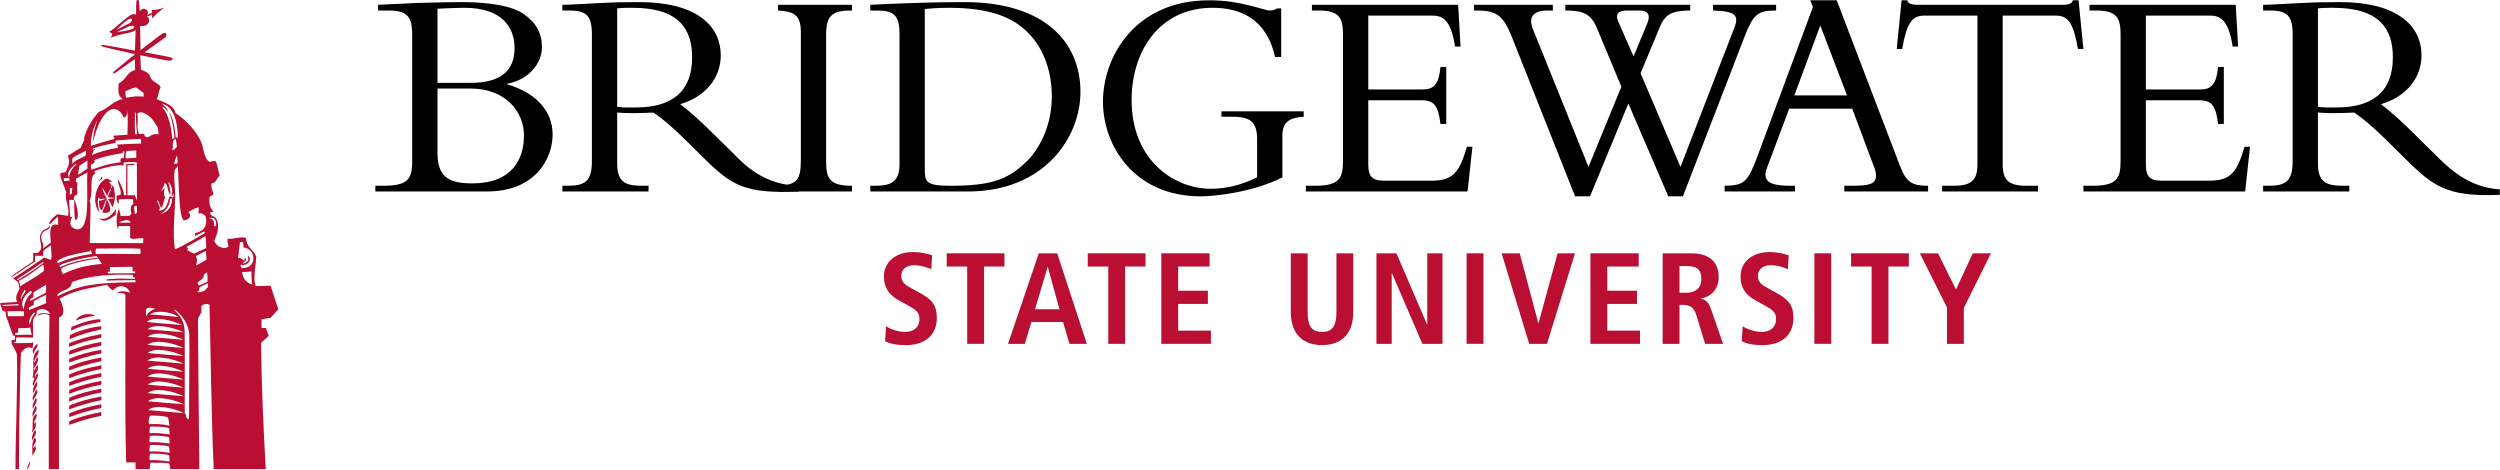 <?xml version="1.0" encoding="UTF-8" standalone="no"?>
<!DOCTYPE svg PUBLIC "-//W3C//DTD SVG 1.1//EN" "http://www.w3.org/Graphics/SVG/1.1/DTD/svg11.dtd">
<svg width="100%" height="100%" viewBox="0 0 500 94" version="1.1" xmlns="http://www.w3.org/2000/svg" xmlns:xlink="http://www.w3.org/1999/xlink" xml:space="preserve" style="fill-rule:evenodd;clip-rule:evenodd;stroke-linejoin:round;stroke-miterlimit:1.414;">
    <g id="g3446" transform="matrix(0.937,0,0,0.923,-75.545,-812.121)">
        <path id="path3005" d="M105.389,925.131C105.348,925.478 105.279,926.076 105.365,926.376C104.34,927.098 102.902,928.478 101.747,927.1C103.346,927.859 104.711,926.181 105.389,925.131" style="fill:rgb(186,15,50);"/>
        <path id="path3007" d="M102.091,949.628C99.533,950.116 98.15,950.372 95.806,951.513C95.789,951.133 95.814,950.856 95.914,950.693C96.52,950.469 99.595,949.057 102.042,949.038L102.091,949.628" style="fill:rgb(186,15,50);"/>
        <path id="path3009" d="M102.242,951.235C99.629,951.854 97.735,952.335 95.539,953.372C95.488,953.307 95.494,952.603 95.551,952.494C96.829,951.78 99.75,950.768 102.242,950.558L102.242,951.235" style="fill:rgb(186,15,50);"/>
        <path id="path3011" d="M102.263,953.028C99.61,953.655 97.706,954.044 95.432,955.051C95.344,954.763 95.357,954.361 95.432,954.187C97.743,953.41 98.434,952.984 102.256,952.257C102.256,952.498 102.263,952.786 102.263,953.028" style="fill:rgb(186,15,50);"/>
        <path id="path3013" d="M102.25,953.952C102.25,954.242 102.25,954.466 102.25,954.755C99.661,955.258 97.328,956.023 95.432,956.735C95.357,956.535 95.339,956.338 95.444,955.894C97.741,954.96 99.528,954.464 102.25,953.952" style="fill:rgb(186,15,50);"/>
        <path id="path3015" d="M102.25,955.642C102.25,955.931 102.25,956.155 102.25,956.444C99.661,956.948 97.328,957.711 95.432,958.424C95.357,958.223 95.339,958.028 95.444,957.584C97.741,956.649 99.528,956.154 102.25,955.642" style="fill:rgb(186,15,50);"/>
        <path id="path3017" d="M102.25,957.331C102.25,957.622 102.25,957.845 102.25,958.134C99.661,958.638 97.328,959.401 95.432,960.114C95.357,959.913 95.339,959.716 95.444,959.274C97.741,958.339 99.528,957.843 102.25,957.331" style="fill:rgb(186,15,50);"/>
        <path id="path3019" d="M102.25,959.02C102.25,959.311 102.25,959.534 102.25,959.823C99.661,960.326 97.328,961.091 95.432,961.804C95.357,961.602 95.339,961.406 95.444,960.963C97.741,960.028 99.528,959.532 102.25,959.02" style="fill:rgb(186,15,50);"/>
        <path id="path3021" d="M102.25,960.71C102.25,961 102.25,961.223 102.25,961.513C99.661,962.016 97.328,962.78 95.432,963.493C95.357,963.291 95.339,963.095 95.444,962.653C97.741,961.717 99.528,961.221 102.25,960.71" style="fill:rgb(186,15,50);"/>
        <path id="path3023" d="M102.25,962.4C102.25,962.69 102.25,962.913 102.25,963.202C99.661,963.706 97.328,964.469 95.432,965.182C95.357,964.981 95.339,964.784 95.444,964.343C97.741,963.407 99.528,962.911 102.25,962.4" style="fill:rgb(186,15,50);"/>
        <path id="path3025" d="M102.25,964.089C102.25,964.379 102.25,964.603 102.25,964.892C99.661,965.395 97.328,966.159 95.432,966.872C95.357,966.671 95.339,966.474 95.444,966.032C97.741,965.096 99.528,964.601 102.25,964.089" style="fill:rgb(186,15,50);"/>
        <path id="path3027" d="M102.25,965.779C102.25,966.068 102.25,966.293 102.25,966.581C99.661,967.085 97.328,967.848 95.432,968.561C95.357,968.36 95.339,968.163 95.444,967.722C97.741,966.785 99.528,966.29 102.25,965.779" style="fill:rgb(186,15,50);"/>
        <path id="path3029" d="M102.25,967.468C102.25,967.758 102.25,967.981 102.25,968.27C99.661,968.774 97.328,969.537 95.432,970.25C95.357,970.05 95.339,969.852 95.444,969.411C97.741,968.475 99.528,967.979 102.25,967.468" style="fill:rgb(186,15,50);"/>
        <path id="path3031" d="M102.25,969.157C102.25,969.447 102.25,969.671 102.25,969.959C99.661,970.463 97.328,971.226 95.432,971.939C95.357,971.739 95.339,971.543 95.444,971.1C97.741,970.164 99.528,969.669 102.25,969.157" style="fill:rgb(186,15,50);"/>
        <path id="path3033" d="M88.574,954.313C88.922,955.136 87.82,955.65 87.852,956.629C87.165,955.821 88.076,954.814 88.574,954.313" style="fill:rgb(186,15,50);"/>
        <path id="path3035" d="M87.852,963.432C87.232,963.3 87.905,962.199 87.995,961.839C87.973,961.67 87.732,961.717 87.562,961.695C88.152,959.486 86.989,956.952 88.864,955.615C88.995,957.001 88.022,957.281 87.852,958.365C88.451,958.338 88.067,957.326 88.719,957.352C88.892,958.682 88.035,958.983 87.852,959.958C88.239,960.335 88.16,959.019 88.719,959.089C88.922,960.305 88.176,960.571 87.995,961.405C88.309,961.848 88.227,960.682 88.719,960.826C88.853,961.875 88.032,962.325 87.852,963.432" style="fill:rgb(186,15,50);"/>
        <path id="path3037" d="M88.574,962.563C88.717,963.863 87.94,964.244 87.707,965.168C87.459,964.34 87.983,963.033 88.574,962.563" style="fill:rgb(186,15,50);"/>
        <path id="path3039" d="M88.286,964.299C88.453,964.276 88.542,964.333 88.574,964.444C88.66,965.592 87.872,965.865 87.707,966.76C87.269,965.886 88.139,965.073 88.286,964.299" style="fill:rgb(186,15,50);"/>
        <path id="path3041" d="M88.286,966.037C88.854,967.044 87.805,967.676 87.707,968.497C87.299,967.652 88.041,966.711 88.286,966.037" style="fill:rgb(186,15,50);"/>
        <path id="path3043" d="M88.14,967.773C89.034,968.517 87.714,969.439 87.707,970.234C87.212,969.349 88.062,968.567 88.14,967.773" style="fill:rgb(186,15,50);"/>
        <path id="path3045" d="M87.417,973.563C87.924,972.046 87.045,970.442 88.43,969.511C88.583,970.532 87.969,970.788 87.852,971.537C87.926,971.952 88.065,971.303 88.14,971.248C88.569,972.115 87.959,973.186 87.417,973.563" style="fill:rgb(186,15,50);"/>
        <path id="path3047" d="M88.14,972.984C88.673,973.908 87.772,974.64 87.562,975.301C87.216,974.564 87.786,973.501 88.14,972.984" style="fill:rgb(186,15,50);"/>
        <path id="path3049" d="M87.995,974.722C88.862,975.304 87.702,976.223 87.707,976.893C88.014,976.96 87.982,976.685 87.995,976.459C88.835,977.17 87.657,978.064 87.562,978.774C87.551,977.398 87.287,976.054 87.995,974.722" style="fill:rgb(186,15,50);"/>
        <path id="path3051" d="M87.05,979.787C87.144,980.13 86.846,981.317 86.325,981.524C86.505,980.884 86.752,980.312 87.05,979.787" style="fill:rgb(186,15,50);"/>
        <path id="path3053" d="M102.326,918.126C102.811,918.528 101.952,918.803 101.891,919.139C101.592,918.923 102.293,918.489 102.326,918.126" style="fill:rgb(186,15,50);"/>
        <path id="path3055" d="M98.602,948.023C99.078,947.898 100.331,947.81 100.895,948.272C98.464,948.662 98.163,948.875 96.81,949.34C97.019,948.836 97.487,948.349 98.602,948.023" style="fill:rgb(186,15,50);"/>
        <path id="path3057" d="M104.207,920.587C104.759,920.799 104.235,919.939 104.786,920.152C105.295,921.896 105.335,923.088 104.641,924.784C104.331,924.221 104.09,923.547 103.685,923.036C103.811,922.91 104.789,922.83 105.038,922.836C105.015,922.668 103.799,922.636 103.628,922.613C103.706,922.037 104.32,921.059 104.372,920.725C104.039,920.871 103.54,922.03 103.484,922.324C103.072,921.599 102.906,921.037 102.47,920.587C102.484,922.037 106.261,926.609 102.47,925.942C102.687,925.116 103.406,923.88 103.364,922.92C103.147,923.476 102.647,924.752 102.417,925.438C101.741,925.148 101.769,924.28 101.747,923.337C102.096,923.396 102.677,923.139 103.281,922.942C102.801,922.848 101.441,923.256 101.747,922.468C101.23,923.571 101.618,924.866 101.891,925.942C100.103,923.91 101.002,919.621 103.338,918.56C103.85,918.627 104.131,918.925 104.497,919.139C104.452,919.336 104.134,919.259 103.917,919.284C104.152,919.892 104.754,919.885 104.207,920.587" style="fill:rgb(186,15,50);"/>
        <path id="path3059" d="M132.142,937.956C132.201,937.607 131.879,937.641 131.998,937.232C133.218,937.593 134.45,936.502 133.735,935.35C133.411,935.413 133.676,936.063 133.589,936.362C133.198,936.55 133.076,937.007 132.434,936.942C132.624,936.576 133.513,936.392 133.011,935.785C132.744,935.807 132.922,936.274 132.722,936.362C132.314,936.144 132.154,935.678 131.42,935.785C131.654,934.715 131.65,933.412 131.852,932.311C132.046,932.311 132.24,932.311 132.434,932.311C132.656,932.521 132.561,933.052 132.577,933.469C135.38,933.781 135.63,938.191 132.142,937.956L132.142,937.956ZM132.267,938.779C132.883,938.865 133.825,938.721 134.315,938.68C134.27,939.399 134.341,941.004 134.464,941.557C132.471,940.793 132.533,939.622 132.267,938.779L132.267,938.779ZM125.34,927.245C126.055,926.643 126.895,927.439 126.744,928.661C126.696,929.005 126.342,929.062 126.318,928.586C126.342,927.797 126.078,927.25 125.34,927.245L125.34,927.245ZM124.413,942.748C123.811,943.111 122.984,943.387 122.735,943.022C123.459,942.773 123.002,942.415 123.271,942.07C123.335,942.008 124.927,941.281 124.927,941.281C124.989,941.269 125.052,941.795 125.052,942.033C124.852,942.231 124.619,942.485 124.413,942.748L124.413,942.748ZM122.408,935.371C122.775,935.203 123.979,934.501 124.579,934.234C124.579,934.234 124.656,935.914 124.713,936.072C124.579,936.239 123.271,937.045 122.445,937.377C122.746,936.607 122.75,935.892 122.408,935.371L122.408,935.371ZM120.569,934.067C120.945,933.47 120.77,933.86 120.436,933.365C121.29,932.915 123.853,931.422 124.48,931.026C124.512,931.293 124.765,933.575 124.547,933.666C124.346,933.733 122.441,934.668 122.073,934.801C121.691,934.769 120.888,934.205 120.569,934.067L120.569,934.067ZM120.869,970.749C120.083,970.441 120.439,969.476 120.052,969.442C120.03,967.526 120.094,955.388 120.039,951.922C120.09,948.675 118.063,947.447 117.748,946.953C118.1,946.805 120.91,949.28 121.024,952.461C121.092,954.347 120.98,965.895 120.98,967.921C120.98,968.268 121.049,970.387 120.869,970.749L120.869,970.749ZM112.279,968.728C113.694,967.422 117.588,968.219 119.893,969.388C116.836,969.147 114.008,968.891 112.279,968.728ZM112.578,973.74C112.444,973.48 112.588,972.644 112.638,972.345C112.997,972.222 116.108,972.32 116.734,972.665C116.813,973.311 116.781,973.199 116.822,974.001C114.758,973.711 113.648,973.649 112.578,973.74L112.578,973.74ZM112.578,975.715C112.444,975.457 112.588,974.62 112.638,974.321C112.997,974.198 116.108,974.296 116.734,974.64C116.813,975.287 116.781,975.175 116.822,975.977C114.758,975.687 113.648,975.626 112.578,975.715L112.578,975.715ZM112.578,977.721C112.444,977.462 112.588,976.626 112.638,976.326C112.997,976.204 116.108,976.301 116.734,976.646C116.813,977.293 116.781,977.18 116.822,977.982C114.758,977.692 113.648,977.631 112.578,977.721L112.578,977.721ZM112.578,979.611C112.444,979.351 112.588,978.515 112.638,978.216C112.997,978.092 116.108,978.19 116.734,978.535C116.813,979.182 116.781,979.07 116.822,979.873C114.758,979.582 113.648,979.519 112.578,979.611L112.578,979.611ZM112.755,969.93C113.614,969.918 115.107,969.918 116.338,970.224C116.747,970.701 116.715,971.892 116.793,972.141C114.96,971.626 113.186,971.77 112.424,971.775C112.312,970.952 112.36,970.222 112.755,969.93ZM119.867,967.479C116.81,967.239 113.94,966.981 112.211,966.818C113.626,965.511 117.562,966.311 119.867,967.479ZM119.814,965.728C116.757,965.488 113.886,965.22 112.157,965.057C113.571,963.751 117.509,964.559 119.814,965.728ZM119.785,958.67C116.728,958.43 113.833,958.177 112.103,958.014C113.517,956.709 117.48,957.502 119.785,958.67ZM112.116,951.204C113.53,949.899 117.509,950.707 119.814,951.876C116.757,951.635 113.845,951.367 112.116,951.204ZM112.184,952.842C113.599,951.536 117.483,952.327 119.789,953.496C116.73,953.255 113.913,953.005 112.184,952.842ZM119.803,957.033C116.744,956.793 113.859,956.527 112.129,956.363C113.544,955.057 117.496,955.866 119.803,957.033ZM112.144,954.602C113.558,953.297 117.509,954.105 119.814,955.273C116.757,955.032 113.872,954.766 112.144,954.602ZM112.157,959.789C113.572,958.482 117.47,959.237 119.777,960.406C116.718,960.165 113.886,959.952 112.157,959.789ZM119.763,963.872C116.705,963.632 113.901,963.377 112.171,963.215C113.585,961.909 117.457,962.704 119.763,963.872ZM112.157,961.467C113.572,960.162 117.483,960.953 119.789,962.121C116.73,961.881 113.886,961.63 112.157,961.467ZM119.476,950.307C116.418,950.067 113.661,949.803 111.931,949.641C113.346,948.334 117.169,949.139 119.476,950.307ZM111.987,946.718C112.34,946.409 112.89,946.55 113.851,946.786C112.847,947.027 112.058,947.719 111.862,948.454C111.752,947.781 111.64,947.031 111.987,946.718L111.987,946.718ZM111.445,908.862C111.058,908.862 110.7,908.923 110.315,908.923C109.646,907.679 110.269,905.911 109.925,904.512C111.032,903.373 113.527,905.749 113.867,906.877C114.487,907.442 114.395,908.185 114.457,908.963C112.686,908.688 112.802,909.785 111.735,909.585C111.673,909.309 111.322,909.325 111.445,908.862L111.445,908.862ZM108.479,928.141C107.559,928.039 106.921,928.201 106.001,928.101C106.507,927.754 108.384,927.11 108.479,928.141ZM111.194,932.553C109.842,932.531 102.098,932.531 99.766,932.531C99.823,929.173 99.98,926.172 99.94,924.025C99.888,923.725 99.819,923.605 99.72,923.337C100.718,921.677 99.436,918.195 101.023,917.402C100.929,917.255 100.815,917.183 100.733,916.967C101.259,916.711 104.763,915.539 106.957,915.665C107.262,915.625 106.748,915.278 107.102,915.086C107.779,914.996 109.053,914.867 109.853,915.086C109.853,917.836 109.853,920.587 109.853,923.337C109.682,922.903 109.573,922.554 109.418,922.178C108.888,922.178 108.357,922.178 107.826,922.178C107.826,920.008 107.826,917.836 107.826,915.665C108.617,915.507 109.072,915.884 109.418,915.375C109.01,915.31 107.908,915.396 107.579,915.396C107.594,916.382 107.509,921.273 107.551,922.174L107.108,922.174C107.035,921.045 106.389,919.759 105.799,918.705C105.612,919.616 106.533,920.67 106.378,922.034C106.192,922.235 105.694,922.123 105.511,922.324C105.407,923.101 105.675,923.51 105.799,924.06C106.123,923.999 105.82,923.147 106.108,923.045C107.068,922.995 107.948,922.986 109.024,923.002L109.067,924.132C108.41,924.261 108.452,925.319 108.696,926.232C108.571,926.357 108.518,926.224 108.26,926.666L106.378,926.666C106.336,926.178 106.028,925.504 106.028,924.998C105.531,926.316 105.281,927.855 105.799,929.561C105.868,929.299 105.839,928.924 106.09,928.836C106.862,928.836 107.633,928.836 108.405,928.836C108.405,929.705 108.405,930.574 108.405,931.442C109.185,931.947 110.635,931.209 111.301,931.587C111.145,931.627 111.194,932.553 111.194,932.553L111.194,932.553ZM110.451,934.922C108.254,934.922 103.243,934.861 101.06,934.917C101.023,934.685 100.916,933.738 101.239,933.738C103.368,933.738 108.707,933.63 110.576,933.759C110.622,934.039 110.752,934.921 110.451,934.921L110.451,934.922ZM104.099,937.742C105.688,937.708 107.406,937.689 108.9,937.677C108.9,937.982 108.896,938.322 108.919,938.647C108.921,938.679 109.465,938.669 109.467,938.701C109.478,938.808 109.495,938.911 109.467,939.05C107.333,939.124 105.46,939.055 103.669,939.134C103.611,939.008 103.624,938.858 103.641,938.771C103.652,938.712 104.067,938.789 104.074,938.729C104.111,938.442 104.05,938.091 104.099,937.742L104.099,937.742ZM109.521,941.031C99.432,941.108 96.931,942.027 92.918,944.035C92.819,943.705 93.117,943.448 93.378,943.275C94.339,942.643 95.899,942.53 95.957,940.996C99.743,939.521 104.493,939.273 108.981,939.411C108.973,939.585 108.981,939.807 108.993,939.958C108.995,939.992 109.452,939.983 109.453,940.013C109.465,940.188 109.46,940.308 109.384,940.308C108.811,940.308 106.321,940.19 105.793,940.238C104.631,940.345 103.954,940.296 103.362,940.42C103.474,940.468 103.347,940.646 103.474,940.676C103.71,940.633 107.805,940.569 109.413,940.568C109.614,940.568 109.608,941.073 109.521,941.031L109.521,941.031ZM101.643,935.892L102.355,937.053C99.045,937.38 96.758,937.92 94.075,939.258C93.82,938.779 93.579,938.203 93.735,938.048C94.387,937.394 98.596,936.213 101.643,935.892L101.643,935.892ZM93.508,937.759C93.445,937.697 93.141,937.479 93.346,937.369C94.994,936.484 98.997,935.628 101.25,935.347C101.285,935.387 101.537,935.659 101.474,935.697C98.805,935.962 95.045,936.885 93.508,937.759L93.508,937.759ZM93.016,936.318C94.374,935.309 97.409,934.752 99.687,934.353C99.942,934.221 99.884,934.281 100.015,934.025C100.003,934.131 100.136,934.387 100.308,934.888C97.733,935.224 94.861,935.973 92.94,936.918C92.914,936.663 92.76,936.509 93.016,936.318L93.016,936.318ZM94.31,919.113L94.223,918.497C94.33,918.497 95.251,918.422 95.401,918.421C95.408,918.53 95.466,918.858 95.479,919.013C95.426,919.039 94.452,919.086 94.31,919.113L94.31,919.113ZM95.689,916.442C95.99,916.117 96.496,915.621 96.554,915.54C96.706,915.479 96.817,915.441 97.03,915.364C96.079,916.275 95.451,917.131 95.401,918.347C94.988,917.683 95.137,917.119 95.689,916.442ZM96.233,914.029C96.902,913.483 98.322,912.95 98.996,912.48C99.007,913.071 98.977,913.604 98.779,913.665C98.186,914.075 96.59,914.547 96.1,915.375C96.087,914.577 95.914,914.304 96.233,914.029L96.233,914.029ZM97.273,917.725C97.365,917.147 97.471,916.524 97.549,915.809C98.202,915.383 98.712,915.043 99.286,914.652C99.286,915.23 99.286,915.809 99.286,916.389C98.581,916.889 98.073,917.317 97.273,917.725ZM95.523,922.034C95.523,921.551 95.523,921.068 95.523,920.587C95.716,920.587 95.909,920.587 96.1,920.587C95.873,921.034 96.218,922.053 95.523,922.034ZM97.105,929.577C96.727,929.565 95.852,929.2 95.667,928.548C95.583,927.933 95.757,927.167 96.091,926.969C95.937,926.906 95.739,926.868 95.564,926.794C95.589,926.456 95.464,924.513 95.363,923.172C95.604,923.172 96.15,923.191 96.391,923.191C96.591,923.932 96.327,926.214 96.706,927.521C97.718,927.677 97.094,923.996 96.391,923.047C96.333,922.507 96.698,922.047 97.161,922.028C97.059,920.813 97.058,919.989 97.15,919.693C97.084,919.617 97.235,919.345 96.789,919.295C96.833,918.904 96.904,918.653 96.893,918.562C98.125,917.816 98.673,917.558 99.286,917.258C98.98,920.742 100.113,929.664 97.105,929.577L97.105,929.577ZM101.458,905.822C100.89,907.156 100.515,908.968 100.426,910.778C100.702,909.687 102.058,903.963 104.775,903.459C106.27,903.491 106.821,904.908 107.016,905.302C107.618,905.352 107.859,904.294 107.789,903.69C108.002,905.595 107.856,907.149 107.821,909.073C106.642,909.136 105.661,909.223 104.937,909.261C104.553,909.598 105.316,909.683 104.932,910.02C103.215,910.426 101.654,910.989 100.01,911.467C100.025,909.118 100.632,907.362 101.458,905.822L101.458,905.822ZM109.474,908.973C109.361,908.209 109.424,904.888 109.424,904.098C109.448,904.036 109.583,904.517 109.611,904.462C109.611,905.138 109.751,908.096 109.9,908.948L109.474,908.973L109.474,908.973ZM107.132,914.034C106.767,914.144 106.043,914.024 106.416,915.026C103.804,915.324 102.056,915.926 100.154,916.678C100.025,915.966 99.923,915.661 100.138,915.465C100.539,915.327 100.904,915.255 100.802,914.55C102.533,913.82 103.836,913.572 106.818,913.034C106.803,912.882 106.843,912.77 106.839,912.68C106.926,912.679 107.111,912.636 107.162,912.66C107.231,912.933 106.998,913.739 107.132,914.035L107.132,914.034ZM109.707,912.48C109.707,913.011 109.707,913.542 109.707,914.074C108.888,914.107 108.157,914.144 107.536,914.218C107.381,913.788 107.441,913.191 107.614,912.587C108.436,912.515 109.034,912.534 109.707,912.48ZM105.944,911.179C105.265,911.198 105.873,911.447 105.799,911.901C103.683,912.196 101.844,912.77 100.154,913.495C100.552,913.168 100.326,912.516 100.93,912.315C100.82,911.875 100.343,912.788 100.444,912.047C101.983,911.474 103.671,911.171 105.31,910.81C105.31,910.81 105.206,910.441 105.365,910.309C106.455,910.192 109.601,910.042 110.425,909.973C110.864,909.935 110.724,910.495 110.737,910.979C109.438,911.016 107.559,911.055 105.944,911.179L105.944,911.179ZM109.418,926.232C109.44,925.653 109.048,924.972 109.418,924.494C109.563,924.494 109.707,924.494 109.853,924.494C109.729,925.094 110.185,926.275 109.418,926.232ZM109.635,898.805C109.793,898.882 110.766,899.607 111.275,900.017C111.275,900.017 111.285,900.678 111.285,900.802C110.697,900.776 110.12,900.714 109.563,900.756C108.702,900.823 108.169,900.955 107.536,901.046C107.4,900.583 107.425,900.181 107.397,899.623C108.006,899.412 108.903,898.893 109.635,898.805L109.635,898.805ZM109.725,883.532C109.729,883.517 109.73,883.505 109.733,883.488C109.733,883.499 109.733,883.508 109.733,883.517C109.73,883.522 109.728,883.528 109.725,883.532L109.725,883.532ZM115.643,919.574C116.48,919.414 116.344,921.477 116.946,922.034C117.171,921.561 116.774,920.118 116.511,919.284C117.141,919.783 117.627,921.128 117.234,922.178C117.236,922.519 117.63,922.125 117.524,921.888C117.836,921.865 117.589,922.403 117.669,922.613C117.223,922.718 117.243,922.363 116.8,922.468C116.327,923.781 116.278,925.517 114.484,925.508C115.236,924.786 114.142,924.102 114.196,923.191C114.631,923.624 114.702,924.422 115.063,924.929C115.544,924.348 115.501,923.244 115.934,922.613C115.418,922.369 115.643,921.062 115.788,920.587C113.895,922.5 116.123,919.831 115.643,919.574L115.643,919.574ZM118.568,909.689C118.477,909.662 118.192,909.729 118.134,909.713C117.897,906.768 117.298,904.784 116.68,904.224C117.24,905.223 117.746,907.757 117.83,909.671C117.798,909.933 117.501,909.879 117.379,910.02C117.24,907.408 116.629,904.718 115.293,903.123C115.547,902.92 116.221,903.724 116.511,904.086C116.393,903.305 115.707,902.864 115.207,902.349C117.687,902.844 118.61,906.43 118.568,909.689L118.568,909.689ZM118.497,915.265C118.372,915.387 118.035,915.401 117.816,915.375C117.798,914.733 118.096,914.424 118.383,913.559C118.497,913.773 118.547,914.976 118.497,915.265L118.497,915.265ZM117.833,910.089C118.252,909.614 118.223,910.502 118.392,911.758C117.971,911.867 118.016,912.443 117.379,912.337C117.726,911.503 117.248,910.647 117.833,910.089ZM114.918,926.232C116.032,925.559 116.815,924.558 116.946,922.903C117.088,922.903 117.234,922.903 117.379,922.903C117.293,924.747 116.462,925.845 114.918,926.232ZM118.763,948.571C117.752,948.462 113.067,947.963 112.675,948.052C113.537,947.069 116.893,947.22 118.763,948.571ZM120.001,927.617C120.904,927.484 121.739,926.614 120.804,925.812C121.366,925.47 122.273,924.95 123.025,924.784C123.061,925.468 123.009,925.712 122.977,926.18C123.444,925.879 124.196,926.29 124.512,926.715C125.02,928.556 124.278,929.956 122.273,930.392C122.175,930.492 122.241,930.792 122.341,930.993C122.91,930.692 123.912,930.123 124.211,930.024C124.211,930.024 124.398,930.312 124.278,930.424C122.575,931.426 119.975,933.056 117.959,933.903C117.405,930.076 117.97,926.328 117.996,922.805C118.001,922.187 118.018,921.081 117.964,920.632C117.894,920.068 117.728,918.093 117.897,916.788C117.926,916.717 118.534,915.888 118.568,915.818C118.833,919.347 118.782,927.836 120.001,927.617L120.001,927.617ZM124.915,940.918C124.537,941.107 123.554,941.548 123.109,941.72C122.884,941.645 122.859,941.13 122.833,941.031C123.803,940.295 123.967,940.396 124.199,939.326C124.308,939.258 124.642,938.917 124.826,938.926C124.926,939.612 124.952,940.654 124.915,940.918L124.915,940.918ZM86.838,947.074C86.844,947.029 86.756,946.723 86.767,946.573C86.776,946.447 87.762,946.007 87.813,945.973C87.826,945.658 87.83,945.15 87.83,945.15C88.169,944.875 90.127,943.895 90.456,943.746C90.525,944.386 90.34,945.089 90.54,945.527C90.04,945.801 88.036,946.505 86.838,947.074L86.838,947.074ZM88.019,947.898C87.629,948.376 87.204,949.026 87.015,950.139C86.423,949.356 87.584,947.754 87.919,947.635C88.153,947.595 88.057,947.735 88.019,947.898ZM83.904,952.447C83.956,952.325 83.417,951.875 84.496,952.001C84.496,952.001 84.54,951.029 84.522,950.983C85.474,951.018 86.349,950.976 87.127,950.839C87.121,951.473 87.282,951.937 87.417,952.43C86.294,952.347 84.962,952.468 83.904,952.447L83.904,952.447ZM82.316,948.382C82.295,948.065 82.231,947.471 82.231,947.303C82.739,947.26 85.023,947.322 85.723,947.303C85.723,947.689 85.703,947.992 85.703,948.377C84.545,948.377 83.474,948.382 82.316,948.382L82.316,948.382ZM81.214,946.182C81.214,946.182 81.205,946.148 81.176,945.956C81.743,945.908 83.899,945.786 84.548,945.768C84.56,945.83 84.585,946.031 84.585,946.031C83.427,946.031 82.372,946.182 81.214,946.182L81.214,946.182ZM84.666,940.706C86.524,939.82 88.13,938.459 89.811,937.233C90.081,937.626 90.022,938.527 89.899,938.675C88.934,939.489 86.063,941.143 84.923,941.92C84.898,941.407 84.788,941.067 84.666,940.706L84.666,940.706ZM84.435,940.542L84.172,940.455C85.714,939.464 88.304,937.663 89.874,936.581C89.833,936.573 89.849,936.92 89.849,936.92C88.057,938.224 86.356,939.416 84.435,940.542L84.435,940.542ZM87.127,942.878C87.361,942.836 87.393,943.082 87.367,943.384C86.277,944.368 85.807,945.579 85.687,946.951C84.846,945.099 85.873,943.916 87.127,942.878ZM85.171,944.859C84.768,944.113 85.681,943.276 85.875,942.646C86.596,942.989 85.043,943.973 85.171,944.859ZM90.456,941.575C90.488,941.841 90.501,942.786 90.403,943.315C90.168,943.422 87.521,944.858 87.127,945.049C87.059,944.841 86.75,944.807 87.778,944.241C87.778,944.07 87.775,943.462 87.762,943.281C88.482,942.732 89.941,941.841 90.456,941.575L90.456,941.575ZM109.156,885.93C108.822,886.451 105.542,886.837 105.542,886.837L108.345,885.507C108.345,885.507 109.596,885.249 109.156,885.93L109.156,885.93ZM108.494,883.914C109.327,884.002 108.318,884.874 108.318,884.874L105.454,886.332C105.454,886.332 107.861,883.85 108.494,883.914ZM138.349,948.749L140.031,946.903C140.029,946.838 138.383,941.793 138.383,941.793C137.494,941.759 136.426,941.895 135.184,941.864C134.619,940.234 135.215,937.532 135.328,935.496C134.743,934.004 133.202,933.472 133.157,931.442C131.892,931.016 130.724,931.759 129.249,931.587C128.985,931.99 129.389,932.731 129.395,933.324C128.121,934.098 126.676,933.103 126.353,932.021C126.866,930.974 127.657,928.825 126.787,927.245C126.293,926.619 125.616,926.593 125.485,926.232C125.384,925.696 125.992,925.87 126.209,925.653C125.408,924.912 125.222,923.989 125.34,922.613C125.493,922.236 126.1,922.31 126.209,921.888C125.973,921.207 125.648,920.618 125.776,919.574C126.879,919.567 126.806,918.385 127.513,917.981C127.205,916.936 127.1,915.69 126.643,914.796C126.116,914.752 125.701,914.82 125.34,914.942C124.101,914.138 124.153,912.091 123.603,910.743C122.602,908.29 120.141,905.72 118.103,904.375C117.637,902.477 115.626,902.123 114.049,901.335C114.527,900.703 114.43,899.494 114.918,898.874C114.754,898.082 113.711,897.851 113.036,897.138C112.758,896.843 112.665,896.161 112.313,895.835C111.761,895.322 111.069,895.108 110.71,894.992C110.703,894.202 110.611,893.128 110.58,891.829C113.873,892.55 116.204,892.952 116.642,893.031C117.16,893.124 117.797,892.621 117.328,892.398C116.935,892.21 114.84,891.839 111.467,891.195L116.013,887.907C116.013,887.907 116.466,886.723 115.543,887.04C115.1,887.192 113.403,888.546 110.623,890.736C110.58,889.076 110.585,887.158 110.523,885.515C111.013,885.577 111.705,885.53 112.144,885.074C112.563,884.638 112.638,883.704 111.973,883.496L113.063,883.024L113.104,883.85C114.234,882.596 115.7,881.51 115.7,881.51C115.7,881.51 114.071,882.158 113.007,881.977L113.043,882.668L112.035,883.109C112.648,882.131 111.533,881.7 111.191,881.79C110.81,881.89 110.605,882.088 110.422,882.278C110.363,881.18 110.361,880.41 110.306,880.23C110.041,879.361 109.824,879.713 109.734,880.228C109.71,880.365 109.642,881.488 109.66,883.127C109.584,882.918 109.391,882.889 108.898,882.969C108.031,883.105 104.863,886.351 103.909,886.756C104.623,887.173 104.826,887.115 104.209,888.064C104.684,887.824 106.241,887.304 108.008,887.004C108.888,886.853 109.32,886.516 109.573,886.392C109.573,886.392 109.444,890.721 109.431,890.836C105.945,890.181 103.06,889.647 102.623,889.603C101.699,889.511 102.66,890.022 102.66,890.022C102.66,890.022 105.909,890.83 109.472,891.612C106.853,893.691 105.32,895.029 104.973,895.345C104.207,896.042 105.216,895.658 105.216,895.658L109.431,892.662C109.461,893.765 109.43,894.334 109.462,895.026C109.461,895.039 109.46,895.05 109.46,895.064C107.682,895.41 107.492,897.332 105.95,897.911C105.883,899.592 105.692,900.51 106.815,901.335C104.651,901.778 103.712,903.444 101.748,904.085C99.87,906.201 99.217,907.756 98.565,909.702C98.618,909.975 98.635,910.161 98.565,910.281C98.227,910.981 98.01,911.531 97.788,911.975C97.483,912.087 95.345,913.475 95.089,913.639C95.678,915 95.261,915.639 94.655,917.112C94.376,917.412 93.447,917.063 93.497,917.691C93.548,918.8 94.434,920.322 94.799,921.599C94.226,922.74 95.626,924.889 95.113,926.668C94.861,926.572 93.235,926.343 92.87,926.292C92.6,926.41 90.714,928.047 91.181,928.548C91.628,928.11 92.619,927.157 92.999,926.781C92.999,927.263 93.045,928.128 93.045,928.611C90.877,927.984 91.36,930.689 91.47,932.455C91.229,932.621 90.3,933.348 89.733,933.758C90.351,932.709 89.031,932.081 89.523,930.691C89.942,929.511 91.26,930.042 91.325,928.692C90.602,929.797 89.771,929.368 89.298,930.573C88.706,932.086 90.176,933.388 88.844,934.531C88.499,934.826 88.234,934.709 87.722,934.667C87.722,935.39 87.707,935.784 87.707,936.508C87.205,936.819 83.772,939.138 83.094,939.727C83.037,939.812 83.132,939.877 83.207,939.852C84.16,939.263 87.622,936.798 88.132,936.531C88.137,936.046 88.114,935.697 88.13,935.279C88.709,935.279 89.287,935.313 89.864,935.313C89.789,935.01 89.817,934.455 89.912,934.237C90.163,933.861 91.031,933.327 91.529,933.022C91.45,933.957 91.81,935.497 91.497,936.197C90.968,936.004 90.588,935.845 90.037,935.674C89.973,935.775 85.428,938.918 83.596,940.078L83.22,939.982C83.785,940.475 84.122,940.829 84.485,940.918C84.582,941.357 84.713,941.873 84.792,942.408C84.285,943.473 83.778,944.233 84.286,945.291C83.61,945.397 81.343,945.439 80.625,945.566C80.725,945.893 80.96,946.645 81.196,947.257L81.8,947.375L81.947,948.509C82.587,950.102 83.1,951.826 83.411,952.538C83.471,952.675 83.759,952.53 83.818,952.666L83.809,953.499L83.075,953.588L83.132,954.414C83.132,954.414 84.217,956.185 84.233,956.772C84.434,964.319 83.887,974.681 83.934,981.522L84.673,981.535C84.65,980.514 84.763,964.003 85.102,956.338C85.456,955.872 85.827,955.424 86.404,955.179C86.902,955.117 87.215,955.237 87.563,955.324C87.596,954.867 87.912,954.254 87.545,953.876C87.545,954.07 87.563,953.974 87.563,954.167C87.244,954.162 83.935,954.28 83.683,954.196C83.532,953.893 84.032,953.986 84.069,953.911C84.036,953.809 84.044,952.99 84.136,953.003C84.136,953.003 86.423,952.977 87.68,953.02C87.709,952.556 87.68,951.499 87.68,950.686C87.68,950.249 87.573,949.623 87.748,949.056C87.921,948.492 88.548,948.048 88.453,947.747C88.252,947.109 89.164,946.874 89.477,946.806C89.769,946.742 91.103,947.121 91.291,947.898C89.004,947.448 88.872,947.957 88.671,948.286C88.727,948.31 89.21,948.003 89.674,947.936C90.276,947.878 90.918,947.922 91.187,948.275C90.958,959.242 91.056,970.351 91.036,981.523C91.76,981.523 92.483,981.523 93.207,981.523C93.207,970.572 93.207,959.619 93.207,948.667C94.887,948.14 93.92,945.717 93.351,944.613C96.072,942.895 99.694,942.273 103.454,941.596C103.928,942.184 104.211,942.383 104.65,942.829C104.901,942.559 105.289,942.258 105.653,942.095C105.845,941.987 106.33,941.844 106.693,941.882C107.52,942.046 108.1,942.433 108.385,943.299C107.082,942.842 106.033,942.889 105.453,943.499C106.289,943.186 107.035,943.419 107.385,943.697C107.473,955.758 107.215,967.672 107.537,979.208C107.537,979.208 107.558,979.923 107.558,980.068C108.436,980.068 108.962,980.056 109.563,980.077C109.563,980.559 109.563,981.041 109.563,981.523C110.722,981.523 111.48,981.523 112.638,981.523C112.517,981.191 112.725,980.341 112.725,980.133C114.206,980.185 115.95,980.056 116.735,980.306C116.823,980.887 117.119,981.012 116.879,981.528L123.171,981.523C123.035,970.289 122.954,958.755 122.879,948.811C123.244,948.548 123.239,947.915 123.604,947.653C123.604,947.17 123.604,946.687 123.604,946.205C123.841,945.801 124.814,945.568 125.34,945.915C125.626,957.741 125.73,969.926 126.241,981.523L137.356,981.523C136.841,972.581 136.457,963.507 136.342,954.166L137.99,952.635L137.382,950.951L136.444,950.929L136.444,949.05L138.35,948.748" style="fill:rgb(186,15,50);fill-rule:nonzero;"/>
    </g>
    <g id="g3429" transform="matrix(1.986,0,0,1.957,68.318,-1950.27)">
        <path id="path3061" d="M54.828,1029.91C55.16,1030.12 55.888,1030.48 56.789,1030.48C57.531,1030.48 58.194,1030.07 58.194,1029.14C58.194,1028.48 57.809,1028.19 56.988,1027.74L56.127,1027.26C55.212,1026.76 54.616,1026.03 54.616,1024.84C54.616,1023.18 55.981,1022.32 57.531,1022.32C58.511,1022.32 59.201,1022.57 59.465,1022.65L59.386,1024.07C58.975,1023.91 58.432,1023.67 57.65,1023.67C56.802,1023.67 56.365,1024.12 56.365,1024.76C56.365,1025.44 56.829,1025.71 57.346,1026L58.34,1026.56C59.425,1027.17 59.943,1027.75 59.943,1029.05C59.943,1030.93 58.604,1031.83 56.842,1031.83C55.914,1031.83 55.199,1031.7 54.736,1031.42L54.828,1029.91" style="fill:rgb(186,15,50);fill-rule:nonzero;"/>
        <path id="path3063" d="M63.004,1023.8L60.937,1023.8L60.937,1022.45L66.754,1022.45L66.754,1023.8L64.7,1023.8L64.7,1031.7L63.004,1031.7L63.004,1023.8" style="fill:rgb(186,15,50);fill-rule:nonzero;"/>
        <path id="path3065" d="M72.293,1028.17L71.127,1023.86L71.1,1023.86L69.828,1028.17L72.293,1028.17L72.293,1028.17ZM72.651,1029.47L69.471,1029.47L68.808,1031.7L67.112,1031.7L70.213,1022.45L72.068,1022.45L75.048,1031.7L73.3,1031.7L72.651,1029.47" style="fill:rgb(186,15,50);fill-rule:nonzero;"/>
        <path id="path3067" d="M77.209,1023.8L75.142,1023.8L75.142,1022.45L80.959,1022.45L80.959,1023.8L78.904,1023.8L78.904,1031.7L77.209,1031.7L77.209,1023.8" style="fill:rgb(186,15,50);fill-rule:nonzero;"/>
        <path id="path3069" d="M82.55,1022.45L87.412,1022.45L87.412,1023.8L84.246,1023.8L84.246,1026.27L87.24,1026.27L87.24,1027.62L84.246,1027.62L84.246,1030.35L87.545,1030.35L87.545,1031.7L82.55,1031.7L82.55,1022.45" style="fill:rgb(186,15,50);fill-rule:nonzero;"/>
        <path id="path3071" d="M97.286,1022.45L97.286,1028.44C97.286,1029.98 97.749,1030.48 98.742,1030.48C99.71,1030.48 100.187,1029.98 100.187,1028.44L100.187,1022.45L101.883,1022.45L101.883,1028.44C101.883,1030.88 100.479,1031.83 98.742,1031.83C96.994,1031.83 95.59,1030.88 95.59,1028.44L95.59,1022.45L97.286,1022.45" style="fill:rgb(186,15,50);fill-rule:nonzero;"/>
        <path id="path3073" d="M104.216,1022.45L106.23,1022.45L109.304,1029.71L109.33,1029.71L109.33,1022.45L110.867,1022.45L110.867,1031.7L108.84,1031.7L105.779,1024.49L105.753,1024.49L105.753,1031.7L104.216,1031.7L104.216,1022.45" style="fill:rgb(186,15,50);fill-rule:nonzero;"/>
        <rect id="path3075" x="113.293" y="1022.45" width="1.696" height="9.249" style="fill:rgb(186,15,50);fill-rule:nonzero;"/>
        <path id="path3077" d="M116.819,1022.45L118.646,1022.45L120.515,1029.58L120.541,1029.58L122.463,1022.45L124.211,1022.45L121.389,1031.7L119.601,1031.7L116.819,1022.45" style="fill:rgb(186,15,50);fill-rule:nonzero;"/>
        <path id="path3079" d="M125.763,1022.45L130.626,1022.45L130.626,1023.8L127.46,1023.8L127.46,1026.27L130.453,1026.27L130.453,1027.62L127.46,1027.62L127.46,1030.35L130.757,1030.35L130.757,1031.7L125.763,1031.7L125.763,1022.45" style="fill:rgb(186,15,50);fill-rule:nonzero;"/>
        <path id="path3081" d="M135.422,1026.48C136.324,1026.48 136.933,1026.02 136.933,1025.07C136.933,1024.01 136.377,1023.75 135.422,1023.75L134.734,1023.75L134.734,1026.48L135.422,1026.48ZM133.038,1022.45L135.926,1022.45C137.57,1022.45 138.683,1023.19 138.683,1024.89C138.683,1026.09 137.928,1026.9 136.894,1027.06L136.894,1027.1C137.238,1027.15 137.623,1027.31 137.914,1028.17L139.121,1031.7L137.317,1031.7L136.403,1028.69C136.178,1027.96 135.74,1027.72 135.118,1027.72L134.734,1027.72L134.734,1031.7L133.038,1031.7L133.038,1022.45" style="fill:rgb(186,15,50);fill-rule:nonzero;"/>
        <path id="path3083" d="M141.094,1029.91C141.426,1030.12 142.154,1030.48 143.056,1030.48C143.797,1030.48 144.46,1030.07 144.46,1029.14C144.46,1028.48 144.075,1028.19 143.254,1027.74L142.393,1027.26C141.479,1026.76 140.882,1026.03 140.882,1024.84C140.882,1023.18 142.247,1022.32 143.797,1022.32C144.776,1022.32 145.467,1022.57 145.732,1022.65L145.652,1024.07C145.241,1023.91 144.698,1023.67 143.916,1023.67C143.069,1023.67 142.631,1024.12 142.631,1024.76C142.631,1025.44 143.095,1025.71 143.611,1026L144.606,1026.56C145.692,1027.17 146.208,1027.75 146.208,1029.05C146.208,1030.93 144.871,1031.83 143.108,1031.83C142.182,1031.83 141.465,1031.7 141.001,1031.42L141.094,1029.91" style="fill:rgb(186,15,50);fill-rule:nonzero;"/>
        <rect id="path3085" x="148.316" y="1022.45" width="1.696" height="9.249" style="fill:rgb(186,15,50);fill-rule:nonzero;"/>
        <path id="path3087" d="M154.081,1023.8L152.013,1023.8L152.013,1022.45L157.83,1022.45L157.83,1023.8L155.776,1023.8L155.776,1031.7L154.081,1031.7L154.081,1023.8" style="fill:rgb(186,15,50);fill-rule:nonzero;"/>
        <path id="path3089" d="M161.673,1027.99L158.944,1022.45L160.773,1022.45L162.575,1026.15L164.27,1022.45L166.099,1022.45L163.37,1028.03L163.37,1031.7L161.673,1031.7L161.673,1027.99" style="fill:rgb(186,15,50);fill-rule:nonzero;"/>
    </g>
    <g id="g3416" transform="matrix(2.189,0,0,2.157,46.714,-2132.12)">
        <path id="path3093" d="M18.631,1002.6C18.631,1004.72 19.466,1005.47 21.804,1005.47C25.477,1005.47 26.534,1003.19 26.534,1001.02C26.534,998.873 24.892,996.674 21.637,996.674L18.631,996.674L18.631,1002.6ZM18.631,996.146L21.665,996.146C24.336,996.146 25.672,995.088 25.672,992.917C25.672,990.97 24.503,989.188 21.08,989.188C20.467,989.188 19.327,989.245 18.631,989.272L18.631,996.146ZM16.321,991.86C16.321,990.274 16.126,989.439 14.179,989.439L13.204,989.439L13.204,988.911C13.984,988.882 15.904,988.771 16.71,988.743C18.241,988.687 20.356,988.66 20.885,988.66C23.334,988.66 25.477,989.022 26.479,989.745C27.62,990.552 28.176,991.499 28.176,992.834C28.176,994.421 26.868,995.895 25.003,996.23L25.003,996.285C27.62,997.065 29.15,998.762 29.15,1000.93C29.15,1003.13 27.62,1006.22 23.139,1006.22L12.954,1006.22L12.954,1005.69L13.594,1005.69C15.876,1005.69 16.321,1005.16 16.321,1003.41L16.321,991.86" style="fill-rule:nonzero;"/>
        <path id="path3095" d="M35.049,998.373C35.717,998.455 36.135,998.428 36.775,998.428C39.863,998.428 41.896,997.12 41.896,993.781C41.896,991.192 40.726,989.188 36.441,989.188C35.912,989.188 35.55,989.188 35.049,989.245L35.049,998.373ZM35.049,1003.61C35.049,1005.27 35.717,1005.69 37.276,1005.69L37.915,1005.69L37.915,1006.22L30.04,1006.22L30.04,1005.69L30.513,1005.69C32.155,1005.69 32.739,1005.25 32.739,1003.38L32.739,991.665C32.739,989.941 32.266,989.439 30.652,989.439L30.04,989.439L30.04,988.911C30.708,988.911 32.405,988.799 33.546,988.743C34.688,988.687 35.244,988.66 37.053,988.66C42.202,988.66 44.511,990.775 44.511,993.613C44.511,995.701 43.092,997.454 40.81,998.122C41.839,998.929 42.675,999.708 43.983,1001.02L46.181,1003.22C47.823,1004.86 49.489,1005.58 51.632,1005.72L51.632,1006.22C46.762,1006.44 45.54,1005.69 43.064,1003.22L41.227,1001.38C40.003,1000.15 39.029,999.347 38.361,998.901C37.665,998.929 37.22,998.957 36.469,998.957C35.856,998.957 35.494,998.929 35.049,998.901L35.049,1003.61" style="fill-rule:nonzero;"/>
        <path id="path3097" d="M56.504,1006.22L49.742,1006.22L49.742,1005.69C51.467,1005.61 51.829,1005.16 51.829,1003.3L51.829,991.443C51.829,989.941 51.301,989.522 49.742,989.439L49.742,988.911L56.504,988.911L56.504,989.439C54.751,989.439 54.139,989.828 54.139,991.693L54.139,1003.49C54.139,1005.13 54.585,1005.69 56.504,1005.69L56.504,1006.22" style="fill-rule:nonzero;"/>
        <path id="path3099" d="M63.155,1004.16C63.155,1005.3 63.239,1005.69 65.437,1005.69C69.166,1005.69 70.725,1005.16 72.45,1003.44C73.48,1002.44 74.76,1000.29 74.76,997.426C74.76,995.367 74.175,993.085 72.534,991.443C71.254,990.162 69.278,989.188 65.382,989.188C64.24,989.188 63.489,989.272 63.155,989.301L63.155,1004.16ZM60.845,991.693C60.845,989.885 60.372,989.439 58.73,989.439L58.174,989.439L58.174,988.911C59.203,988.855 60.567,988.799 62.098,988.743C63.629,988.687 65.326,988.66 66.773,988.66C74.12,988.66 77.376,992.389 77.376,996.98C77.376,1001.18 74.12,1006.22 67.079,1006.22L58.174,1006.22L58.174,1005.69L58.647,1005.69C60.149,1005.69 60.845,1005.27 60.845,1003.66L60.845,991.693" style="fill-rule:nonzero;"/>
        <path id="path3101" d="M95.826,1004.91C93.071,1006.33 89.536,1006.67 88.368,1006.67C82.272,1006.67 79.434,1001.96 79.434,997.899C79.434,993.724 82.356,988.493 89.147,988.493C92.124,988.493 94.1,989.439 94.684,989.439C94.935,989.439 95.158,989.384 95.325,989.245L95.715,989.245L95.715,993.752L95.158,993.752C94.407,990.274 92.042,989.188 89.453,989.188C84.554,989.188 82.05,993.252 82.05,997.732C82.05,1003.44 86.058,1005.97 89.258,1005.97C90.538,1005.97 91.957,1005.69 93.516,1004.91L93.516,1001.41C93.516,999.819 92.959,999.291 91.29,999.291L90.26,999.291L90.26,998.79L97.774,998.79L97.774,999.291C96.383,999.374 95.826,999.847 95.826,1001.04L95.826,1004.91" style="fill-rule:nonzero;"/>
        <path id="path3103" d="M110.797,999.958L110.268,999.958C110.046,997.983 109.516,997.76 108.376,997.76L103.672,997.76L103.672,1003.69C103.672,1004.97 104.146,1005.22 105.176,1005.22L109.461,1005.22C111.409,1005.22 111.993,1004.47 112.69,1002.07L113.19,1002.07L112.744,1006.22L97.968,1006.22L97.968,1005.69L98.747,1005.69C100.973,1005.69 101.363,1005.08 101.363,1003.41L101.363,991.665C101.363,990.107 101.001,989.439 99.137,989.439L98.524,989.439L98.524,988.911L111.883,988.911L112.105,992.778L111.603,992.778C111.242,990.413 110.546,989.912 109.545,989.912L103.672,989.912L103.672,996.759L108.654,996.759C109.656,996.759 110.129,996.285 110.268,994.672L110.797,994.672L110.797,999.958" style="fill-rule:nonzero;"/>
        <path id="path3105" d="M129.163,990.636C129.47,989.885 129.275,989.439 128.468,989.439L127.299,989.439C126.575,989.439 126.187,989.717 126.519,990.469L127.912,993.697L129.163,990.636ZM131.085,1006.67L127.438,998.066L123.932,1006.67L122.568,1006.67L116.78,991.86C115.945,989.745 115.277,989.439 113.495,989.439L113.329,989.439L113.329,988.911L120.536,988.911L120.536,989.439L120.064,989.439C118.755,989.439 118.255,990.024 118.727,991.192L123.793,1003.94L126.798,996.508L124.544,991.026C123.987,989.661 123.153,989.439 121.678,989.439L121.678,988.911L133.088,988.911L133.088,989.439C131.363,989.439 130.779,989.856 130.333,990.915L128.552,995.256L132.198,1003.94L137.124,991.026C137.568,989.885 137.207,989.495 135.175,989.439L135.175,988.911L140.936,988.911L140.936,989.439C139.238,989.439 138.849,989.772 138.013,991.972L132.419,1006.67L131.085,1006.67" style="fill-rule:nonzero;"/>
        <path id="path3107" d="M144.97,990.83L142.604,997.314L147.418,997.314L144.97,990.83L144.97,990.83ZM142.132,998.539L140.517,1002.91C140.322,1003.44 139.961,1004.27 139.961,1004.66C139.961,1005.41 140.684,1005.69 142.214,1005.69L142.66,1005.69L142.66,1006.22L136.231,1006.22L136.231,1005.69C138.04,1005.66 138.346,1005.36 139.237,1002.94L144.303,989.105L144.051,988.493L146.472,988.493L152.289,1003.94C152.845,1005.41 153.431,1005.69 154.821,1005.69L154.821,1006.22L147.168,1006.22L147.168,1005.69L147.892,1005.69C149.478,1005.69 150.062,1005.52 150.062,1004.75C150.062,1004.3 149.868,1003.88 149.757,1003.61L147.892,998.539L142.132,998.539" style="fill-rule:nonzero;"/>
        <path id="path3109" d="M161.638,1003.66C161.638,1005.16 162.14,1005.69 163.836,1005.69L164.867,1005.69L164.867,1006.22L156.101,1006.22L156.101,1005.69L157.13,1005.69C158.828,1005.69 159.33,1005.16 159.33,1003.66L159.33,989.912L154.487,989.912C153.372,989.912 152.872,990.552 152.455,993.001L151.955,993.001L152.399,988.493L152.928,988.493C152.955,988.66 153.068,988.771 153.234,988.827C153.401,988.882 153.596,988.911 153.791,988.911L167.177,988.911C167.568,988.911 167.985,988.827 168.039,988.493L168.569,988.493L169.013,993.001L168.513,993.001C168.096,990.552 167.595,989.912 166.48,989.912L161.638,989.912L161.638,1003.66" style="fill-rule:nonzero;"/>
        <path id="path3111" d="M181.841,999.958L181.312,999.958C181.091,997.983 180.561,997.76 179.42,997.76L174.717,997.76L174.717,1003.69C174.717,1004.97 175.19,1005.22 176.22,1005.22L180.507,1005.22C182.454,1005.22 183.039,1004.47 183.734,1002.07L184.235,1002.07L183.789,1006.22L169.013,1006.22L169.013,1005.69L169.792,1005.69C172.017,1005.69 172.408,1005.08 172.408,1003.41L172.408,991.665C172.408,990.107 172.046,989.439 170.182,989.439L169.569,989.439L169.569,988.911L182.928,988.911L183.148,992.778L182.648,992.778C182.287,990.413 181.592,989.912 180.589,989.912L174.717,989.912L174.717,996.759L179.699,996.759C180.701,996.759 181.173,996.285 181.312,994.672L181.841,994.672L181.841,999.958" style="fill-rule:nonzero;"/>
        <path id="path3113" d="M190.44,998.373C191.108,998.455 191.525,998.428 192.166,998.428C195.255,998.428 197.286,997.12 197.286,993.781C197.286,991.192 196.118,989.188 191.831,989.188C191.302,989.188 190.941,989.188 190.44,989.245L190.44,998.373ZM190.44,1003.61C190.44,1005.27 191.108,1005.69 192.667,1005.69L193.307,1005.69L193.307,1006.22L185.431,1006.22L185.431,1005.69L185.904,1005.69C187.546,1005.69 188.13,1005.25 188.13,1003.38L188.13,991.665C188.13,989.941 187.657,989.439 186.043,989.439L185.431,989.439L185.431,988.911C186.099,988.911 187.796,988.799 188.937,988.743C190.08,988.687 190.635,988.66 192.444,988.66C197.592,988.66 199.902,990.775 199.902,993.613C199.902,995.701 198.483,997.454 196.2,998.122C197.23,998.929 198.064,999.708 199.373,1001.02L201.572,1003.22C203.214,1004.86 204.91,1005.89 207.054,1006.02L207.054,1006.53C202.183,1006.75 200.932,1005.69 198.455,1003.22L196.618,1001.38C195.393,1000.15 194.42,999.347 193.752,998.901C193.056,998.929 192.61,998.957 191.86,998.957C191.245,998.957 190.885,998.929 190.44,998.901L190.44,1003.61" style="fill-rule:nonzero;"/>
    </g>
</svg>
